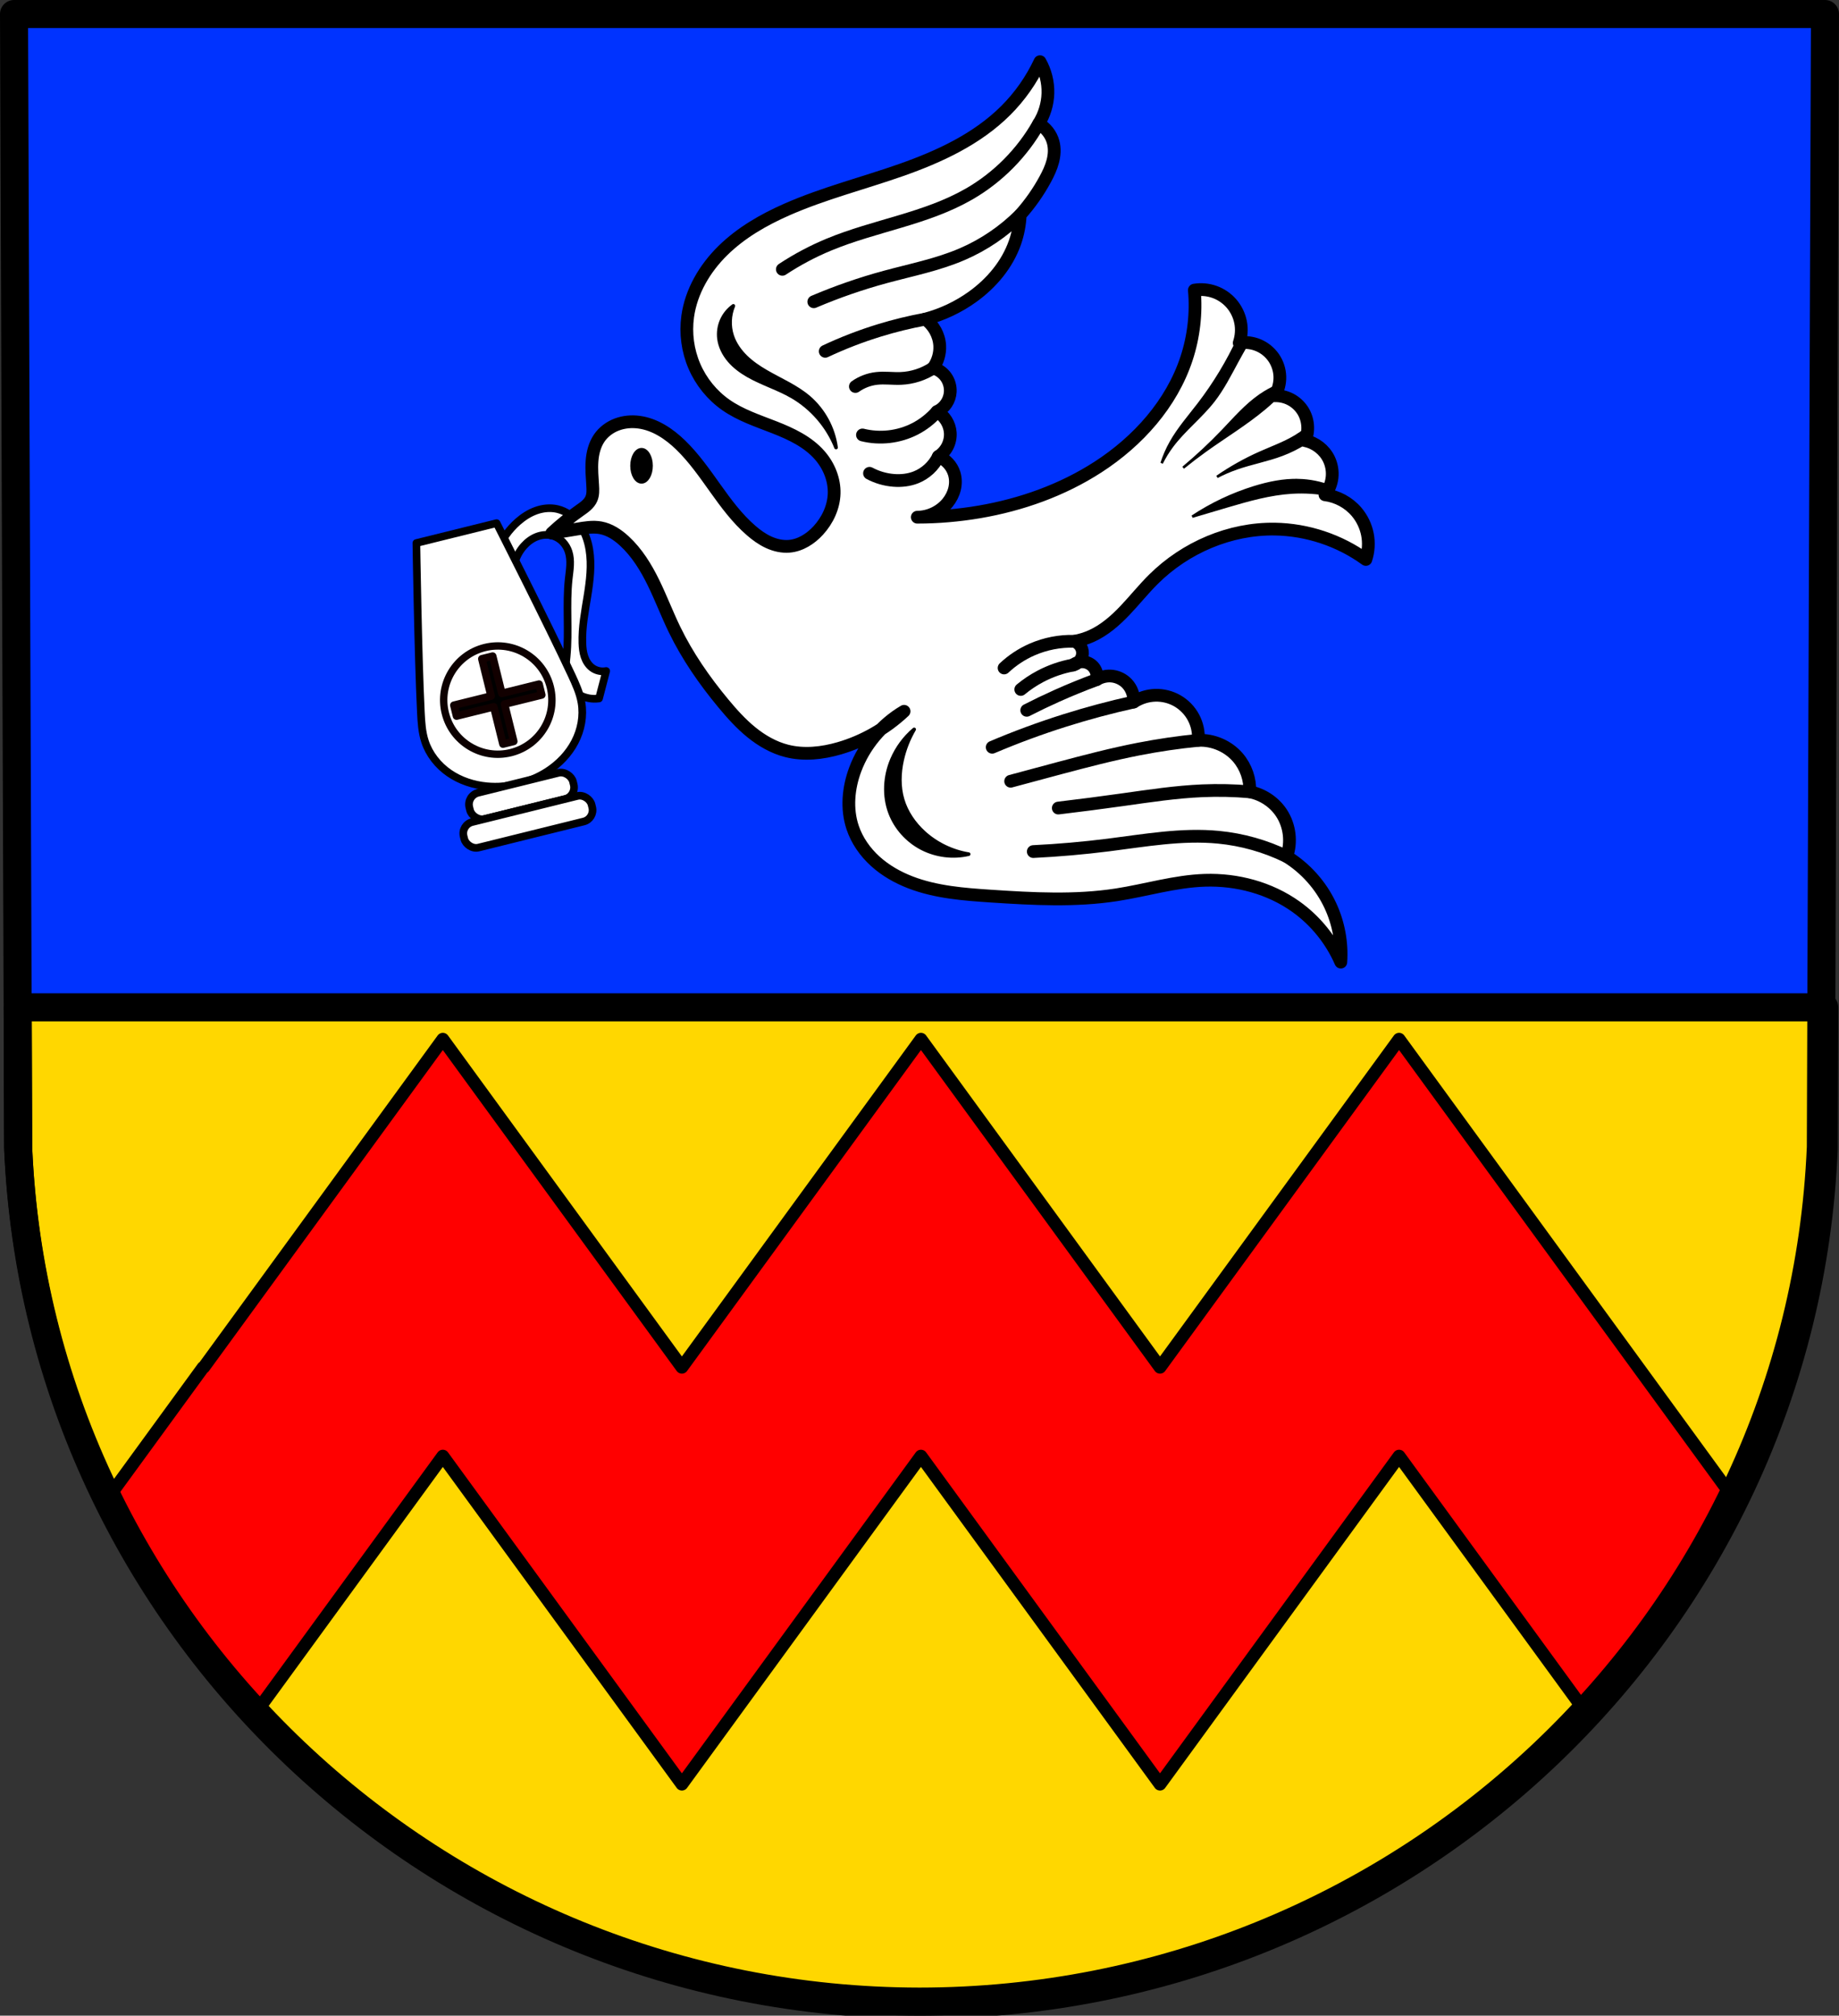 <?xml version="1.0" encoding="UTF-8" standalone="no"?>
<!-- Created with Inkscape (http://www.inkscape.org/) -->

<svg
   xmlns:dc="http://purl.org/dc/elements/1.1/"
   xmlns:cc="http://creativecommons.org/ns#"
   xmlns:rdf="http://www.w3.org/1999/02/22-rdf-syntax-ns#"
   xmlns:svg="http://www.w3.org/2000/svg"
   xmlns="http://www.w3.org/2000/svg"
   xmlns:sodipodi="http://sodipodi.sourceforge.net/DTD/sodipodi-0.dtd"
   xmlns:inkscape="http://www.inkscape.org/namespaces/inkscape"
   width="190.934mm"
   height="209.15mm"
   viewBox="0 0 190.934 209.15"
   version="1.1"
   id="svg4004"
   inkscape:version="0.92.4 (5da689c313, 2019-01-14)"
   sodipodi:docname="DEU Oberweis COA.svg">
  <rect x="0" y="0" width="190.934" height="209.15" fill="#333333" stroke="none"/>
  <defs
     id="defs3998">
    <inkscape:path-effect
       effect="spiro"
       id="path-effect1507"
       is_visible="true" />
    <inkscape:path-effect
       effect="spiro"
       id="path-effect1445"
       is_visible="true" />
    <inkscape:path-effect
       effect="spiro"
       id="path-effect1369"
       is_visible="true" />
    <inkscape:path-effect
       effect="spiro"
       id="path-effect1364"
       is_visible="true" />
    <inkscape:path-effect
       effect="spiro"
       id="path-effect1359"
       is_visible="true" />
    <inkscape:path-effect
       effect="spiro"
       id="path-effect1355"
       is_visible="true" />
    <inkscape:path-effect
       effect="spiro"
       id="path-effect1263"
       is_visible="true" />
    <inkscape:path-effect
       effect="spiro"
       id="path-effect1259"
       is_visible="true" />
    <inkscape:path-effect
       effect="spiro"
       id="path-effect1255"
       is_visible="true" />
    <inkscape:path-effect
       effect="spiro"
       id="path-effect1119"
       is_visible="true" />
    <inkscape:path-effect
       effect="spiro"
       id="path-effect1115"
       is_visible="true" />
    <inkscape:path-effect
       effect="spiro"
       id="path-effect1111"
       is_visible="true" />
    <inkscape:path-effect
       effect="spiro"
       id="path-effect1107"
       is_visible="true" />
    <inkscape:path-effect
       effect="spiro"
       id="path-effect1103"
       is_visible="true" />
    <inkscape:path-effect
       effect="spiro"
       id="path-effect1099"
       is_visible="true" />
    <inkscape:path-effect
       effect="spiro"
       id="path-effect1095"
       is_visible="true" />
    <inkscape:path-effect
       effect="spiro"
       id="path-effect1091"
       is_visible="true" />
    <inkscape:path-effect
       effect="spiro"
       id="path-effect982"
       is_visible="true" />
    <inkscape:path-effect
       effect="spiro"
       id="path-effect978"
       is_visible="true" />
    <inkscape:path-effect
       effect="spiro"
       id="path-effect974"
       is_visible="true" />
    <inkscape:path-effect
       effect="spiro"
       id="path-effect969"
       is_visible="true" />
    <inkscape:path-effect
       effect="spiro"
       id="path-effect965"
       is_visible="true" />
    <inkscape:path-effect
       effect="spiro"
       id="path-effect960"
       is_visible="true" />
    <inkscape:path-effect
       effect="spiro"
       id="path-effect955"
       is_visible="true" />
    <inkscape:path-effect
       effect="spiro"
       id="path-effect950"
       is_visible="true" />
    <inkscape:path-effect
       effect="spiro"
       id="path-effect944"
       is_visible="true" />
    <inkscape:path-effect
       effect="spiro"
       id="path-effect974-4"
       is_visible="true" />
    <inkscape:path-effect
       effect="spiro"
       id="path-effect978-1"
       is_visible="true" />
    <inkscape:path-effect
       effect="spiro"
       id="path-effect982-8"
       is_visible="true" />
    <inkscape:path-effect
       effect="spiro"
       id="path-effect944-9"
       is_visible="true" />
    <inkscape:path-effect
       effect="spiro"
       id="path-effect944-3"
       is_visible="true" />
    <inkscape:path-effect
       effect="spiro"
       id="path-effect1091-3"
       is_visible="true" />
    <inkscape:path-effect
       effect="spiro"
       id="path-effect1099-4"
       is_visible="true" />
    <inkscape:path-effect
       effect="spiro"
       id="path-effect1103-7"
       is_visible="true" />
    <inkscape:path-effect
       effect="spiro"
       id="path-effect1107-7"
       is_visible="true" />
    <inkscape:path-effect
       effect="spiro"
       id="path-effect1111-8"
       is_visible="true" />
    <inkscape:path-effect
       effect="spiro"
       id="path-effect1115-5"
       is_visible="true" />
    <inkscape:path-effect
       effect="spiro"
       id="path-effect1119-4"
       is_visible="true" />
    <inkscape:path-effect
       effect="spiro"
       id="path-effect944-31"
       is_visible="true" />
    <inkscape:path-effect
       effect="spiro"
       id="path-effect1255-8"
       is_visible="true" />
    <inkscape:path-effect
       effect="spiro"
       id="path-effect1259-8"
       is_visible="true" />
    <inkscape:path-effect
       effect="spiro"
       id="path-effect1263-7"
       is_visible="true" />
    <inkscape:path-effect
       effect="spiro"
       id="path-effect944-7"
       is_visible="true" />
    <inkscape:path-effect
       effect="spiro"
       id="path-effect1445-3"
       is_visible="true" />
  </defs>
  <sodipodi:namedview
     id="base"
     pagecolor="#ffffff"
     bordercolor="#666666"
     borderopacity="1.0"
     inkscape:pageopacity="0.0"
     inkscape:pageshadow="2"
     inkscape:zoom="0.69324395"
     inkscape:cx="360.81988"
     inkscape:cy="395.24328"
     inkscape:document-units="mm"
     inkscape:current-layer="layer1"
     showgrid="false"
     inkscape:window-width="1366"
     inkscape:window-height="745"
     inkscape:window-x="-8"
     inkscape:window-y="-8"
     inkscape:window-maximized="1"
     fit-margin-top="0"
     fit-margin-left="0"
     fit-margin-right="0"
     fit-margin-bottom="0"
     inkscape:snap-midpoints="true"
     inkscape:snap-smooth-nodes="true"
     inkscape:snap-nodes="false" />
  <g
     inkscape:label="Ebene 1"
     inkscape:groupmode="layer"
     id="layer1"
     transform="translate(-7.159,-6.896)">
    <path
       style="fill:#0033ff;fill-opacity:1;fill-rule:evenodd;stroke:none;stroke-width:2.91;stroke-linecap:round;stroke-linejoin:round;stroke-miterlimit:4;stroke-dasharray:none;stroke-opacity:1"
       inkscape:connector-curvature="0"
       d="M 196.637,8.351 196.207,125.931 c -2.093,49.459 -43.44,88.631 -93.582,88.658 C 52.528,214.529 11.166,175.344 9.044,125.931 L 8.614,8.351 H 102.623 Z"
       id="path10563-0-6-5-9"
       sodipodi:nodetypes="ccccccc" />
    <path
       style="fill:#ffffff;stroke:#000000;stroke-width:0.794;stroke-linecap:round;stroke-linejoin:round;stroke-miterlimit:4;stroke-dasharray:none;stroke-opacity:1"
       d="m 593.715,50.836 c 0.726,-1.022 1.698,-1.866 2.811,-2.442 0.661,-0.342 1.378,-0.591 2.118,-0.665 0.741,-0.074 1.508,0.033 2.173,0.369 0.847,0.427 1.488,1.208 1.846,2.087 0.358,0.879 0.449,1.85 0.374,2.796 -0.128,1.623 -0.725,3.17 -1.363,4.667 -0.639,1.498 -1.331,2.989 -1.67,4.581 -0.099,0.467 -0.168,0.945 -0.128,1.42 0.039,0.475 0.193,0.951 0.498,1.318 0.327,0.393 0.822,0.64 1.332,0.666 l -1.406,2.589 c -0.681,-0.071 -1.338,-0.359 -1.85,-0.814 -0.438,-0.389 -0.773,-0.906 -0.888,-1.48 -0.092,-0.461 -0.04,-0.942 0.073,-1.398 0.114,-0.457 0.288,-0.895 0.445,-1.339 0.895,-2.535 1.22,-5.245 2.146,-7.768 0.163,-0.445 0.345,-0.883 0.479,-1.337 0.134,-0.454 0.221,-0.928 0.187,-1.4 -0.028,-0.401 -0.145,-0.798 -0.347,-1.146 -0.202,-0.348 -0.491,-0.647 -0.837,-0.852 -0.484,-0.287 -1.068,-0.383 -1.626,-0.315 -0.558,0.068 -1.09,0.295 -1.555,0.611 -1.117,0.758 -1.85,2.055 -1.924,3.403 z"
       id="path1505"
       inkscape:connector-curvature="0"
       inkscape:path-effect="#path-effect1507"
       inkscape:original-d="m 593.71538,50.835572 c 0,0 1.66438,-1.967363 2.81144,-2.441519 1.32504,-0.547727 3.05967,-1.03022 4.29117,-0.295942 1.53568,0.915647 2.12156,3.097789 2.21956,4.883039 0.17783,3.239442 -2.7376,6.017377 -3.03342,9.248182 -0.084,0.916946 -0.16562,1.98845 0.36994,2.737461 0.28867,0.403722 1.33173,0.665872 1.33173,0.665872 l -1.40571,2.58949 c 0,0 -1.34433,-0.368446 -1.84965,-0.813839 -0.43151,-0.380337 -0.78669,-0.913462 -0.88781,-1.479709 -0.16326,-0.914212 0.30779,-1.83287 0.5179,-2.737464 0.6078,-2.616778 1.47041,-5.168255 2.14556,-7.768473 0.23601,-0.908954 0.80451,-1.808658 0.66587,-2.737462 -0.11427,-0.765523 -0.49423,-1.646007 -1.18377,-1.997606 -0.94881,-0.483803 -2.28734,-0.28286 -3.18137,0.295941 -1.09388,0.708187 -1.92363,3.40333 -1.92363,3.40333 z"
       sodipodi:nodetypes="caaaaaccaaaaaaacc"
       transform="rotate(-13.907,380.541,2250.508)" />
    <path
       style="fill:#ffffff;stroke:#000000;stroke-width:0.794;stroke-linecap:round;stroke-linejoin:round;stroke-miterlimit:4;stroke-dasharray:none;stroke-opacity:1"
       d="m 50.389,63.243 c 0,0 0.177,11.713 0.468,17.562 0.051,1.019 0.108,2.051 0.425,3.021 0.435,1.333 1.355,2.487 2.508,3.284 1.153,0.797 2.531,1.246 3.927,1.374 1.096,0.101 2.21,0.008 3.274,-0.272 1.072,-0.249 2.1,-0.687 3.022,-1.287 1.175,-0.765 2.184,-1.805 2.832,-3.048 0.648,-1.243 0.923,-2.693 0.686,-4.075 C 67.36,78.797 66.929,77.857 66.498,76.932 64.027,71.623 58.718,61.181 58.718,61.181 Z"
       id="path1443"
       inkscape:connector-curvature="0"
       sodipodi:nodetypes="cccccccccscc" />
    <ellipse
       style="fill:#ffffff;stroke:#0d0000;stroke-width:0.766;stroke-linecap:round;stroke-linejoin:round;stroke-miterlimit:4;stroke-dasharray:none;stroke-opacity:1"
       id="path1466"
       cx="38.002"
       cy="91.352"
       rx="5.617"
       ry="5.617"
       transform="rotate(-13.907)" />
    <path
       inkscape:connector-curvature="0"
       style="fill:#000000;stroke:#120000;stroke-width:0.794;stroke-linecap:round;stroke-linejoin:round;stroke-miterlimit:4;stroke-dasharray:none;stroke-opacity:1"
       d="m 57.191,75.258 0.956,3.863 -3.862,0.956 0.277,1.117 3.862,-0.956 0.956,3.862 1.117,-0.277 -0.956,-3.862 3.862,-0.956 -0.277,-1.117 -3.862,0.956 -0.956,-3.863 z"
       id="rect1468" />
    <rect
       style="fill:#ffffff;stroke:#000000;stroke-width:0.794;stroke-linecap:round;stroke-linejoin:round;stroke-miterlimit:4;stroke-dasharray:none;stroke-opacity:1"
       id="rect1488"
       width="11.087"
       height="2.801"
       x="32.458"
       y="100.194"
       ry="1.245"
       transform="rotate(-13.907)" />
    <rect
       style="fill:#ffffff;stroke:#000000;stroke-width:0.794;stroke-linecap:round;stroke-linejoin:round;stroke-miterlimit:4;stroke-dasharray:none;stroke-opacity:1"
       id="rect1488-6"
       width="13.68"
       height="2.73"
       x="31.162"
       y="102.995"
       ry="1.214"
       transform="rotate(-13.907)" />
    <path
       style="fill:#ffd700;fill-opacity:1;stroke:#000000;stroke-width:11;stroke-linejoin:round;stroke-miterlimit:4;stroke-dasharray:none;stroke-opacity:1"
       d="M 6.922 394.428 L 7.125 449.898 C 15.146 636.654 171.477 784.757 360.82 784.986 C 550.334 784.882 706.606 636.832 714.516 449.898 L 714.719 394.428 L 6.922 394.428 z "
       transform="matrix(0.265,0,0,0.265,7.159,6.896)"
       id="rect5035" />
    <path
       style="fill:#ff0000;stroke:#000000;stroke-width:5;stroke-linecap:round;stroke-linejoin:round;stroke-miterlimit:4;stroke-dasharray:none;stroke-opacity:1;fill-opacity:1"
       d="M 173.496 406.916 L 79.834 535.367 L 79.547 535.475 L 42.002 586.963 C 57.13 617.813 76.706 646.125 99.885 671.107 L 173.496 570.156 L 267.158 698.607 L 360.82 570.156 L 454.482 698.607 L 548.145 570.156 L 621.848 671.234 C 644.982 646.297 664.52 618.033 679.625 587.232 L 641.807 535.367 L 548.145 406.916 L 454.482 535.367 L 360.82 406.916 L 267.158 535.367 L 173.496 406.916 z "
       transform="matrix(0.265,0,0,0.265,7.159,6.896)"
       id="path5053" />
    <path
       style="fill:none;fill-rule:evenodd;stroke:#000000;stroke-width:2.91;stroke-linecap:round;stroke-linejoin:round;stroke-miterlimit:4;stroke-dasharray:none;stroke-opacity:1"
       inkscape:connector-curvature="0"
       d="M 196.637,8.351 196.207,125.931 c -2.093,49.459 -43.44,88.631 -93.582,88.658 C 52.528,214.529 11.166,175.344 9.044,125.931 L 8.614,8.351 h 94.009 z"
       id="path10563-0-6-5"
       sodipodi:nodetypes="ccccccc" />
    <path
       transform="translate(208.525,-1.5e-6)"
       style="fill:#ffffff;stroke:#000000;stroke-width:1.323;stroke-linecap:round;stroke-linejoin:round;stroke-miterlimit:4;stroke-dasharray:none;stroke-opacity:1"
       d="m -93.391,13.302 c -0.88,1.88 -2.091,3.604 -3.562,5.069 -2.973,2.96 -6.891,4.776 -10.85,6.166 -3.958,1.39 -8.051,2.417 -11.89,4.108 -2.412,1.062 -4.736,2.401 -6.617,4.247 -1.881,1.846 -3.299,4.238 -3.657,6.849 -0.238,1.737 0.001,3.539 0.695,5.15 0.693,1.611 1.84,3.025 3.278,4.028 1.52,1.061 3.311,1.644 5.037,2.32 1.726,0.675 3.466,1.494 4.689,2.886 0.957,1.089 1.548,2.523 1.507,3.973 -0.041,1.42 -0.684,2.788 -1.644,3.836 -0.791,0.864 -1.846,1.545 -3.014,1.644 -0.734,0.062 -1.475,-0.11 -2.145,-0.417 -0.669,-0.307 -1.272,-0.745 -1.828,-1.227 -2.895,-2.512 -4.548,-6.184 -7.297,-8.854 -1.206,-1.171 -2.68,-2.161 -4.347,-2.379 -0.77,-0.101 -1.566,-0.03 -2.292,0.245 -0.726,0.275 -1.378,0.759 -1.817,1.399 -0.479,0.698 -0.692,1.55 -0.754,2.395 -0.062,0.844 0.016,1.692 0.069,2.537 0.029,0.463 0.047,0.945 -0.137,1.37 -0.117,0.27 -0.311,0.502 -0.529,0.699 -0.219,0.198 -0.463,0.364 -0.704,0.534 -1.009,0.711 -1.971,1.49 -2.877,2.329 0.869,-0.127 1.737,-0.264 2.603,-0.411 0.816,-0.138 1.652,-0.286 2.466,-0.137 0.937,0.171 1.765,0.724 2.466,1.37 1.303,1.2 2.248,2.74 3.027,4.331 0.778,1.591 1.406,3.253 2.179,4.847 1.34,2.765 3.107,5.307 5.069,7.671 0.89,1.072 1.826,2.115 2.908,2.994 1.081,0.879 2.317,1.593 3.668,1.937 1.793,0.458 3.703,0.244 5.48,-0.274 2.497,-0.728 4.818,-2.054 6.712,-3.836 -2.307,1.357 -4.128,3.522 -5.069,6.028 -0.721,1.92 -0.924,4.082 -0.274,6.028 0.451,1.351 1.298,2.553 2.353,3.509 1.055,0.956 2.315,1.672 3.643,2.184 2.657,1.025 5.546,1.242 8.388,1.43 4.338,0.286 8.718,0.527 13.014,-0.137 3.067,-0.474 6.076,-1.407 9.178,-1.507 3.338,-0.107 6.734,0.799 9.452,2.74 2.033,1.451 3.661,3.463 4.658,5.754 0.143,-2.014 -0.238,-4.063 -1.096,-5.891 -0.975,-2.078 -2.567,-3.863 -4.521,-5.069 0.529,-1.482 0.32,-3.208 -0.548,-4.521 -0.746,-1.128 -1.959,-1.937 -3.288,-2.192 0.056,-1.285 -0.395,-2.586 -1.233,-3.562 -1.007,-1.172 -2.566,-1.848 -4.11,-1.781 0.061,-0.817 -0.114,-1.65 -0.5,-2.373 -0.385,-0.723 -0.98,-1.333 -1.692,-1.737 -0.689,-0.391 -1.487,-0.589 -2.28,-0.565 -0.792,0.024 -1.577,0.27 -2.241,0.702 0.051,-0.697 -0.204,-1.411 -0.685,-1.918 -0.394,-0.416 -0.934,-0.691 -1.502,-0.765 -0.568,-0.074 -1.161,0.053 -1.648,0.354 0.089,-0.425 -0.014,-0.886 -0.274,-1.233 -0.246,-0.329 -0.63,-0.552 -1.038,-0.603 -0.408,-0.051 -0.834,0.07 -1.154,0.329 0.232,-0.054 0.448,-0.175 0.616,-0.343 0.168,-0.168 0.289,-0.384 0.343,-0.616 0.072,-0.305 0.027,-0.636 -0.123,-0.91 -0.15,-0.275 -0.404,-0.492 -0.699,-0.596 0.613,-0.107 1.213,-0.292 1.781,-0.548 1.335,-0.603 2.462,-1.587 3.473,-2.648 1.011,-1.061 1.926,-2.211 2.965,-3.243 3.313,-3.289 7.936,-5.277 12.603,-5.206 3.373,0.052 6.722,1.168 9.452,3.151 0.274,-0.831 0.331,-1.732 0.164,-2.591 -0.167,-0.859 -0.557,-1.673 -1.123,-2.341 -0.824,-0.974 -2.022,-1.623 -3.288,-1.781 0.406,-0.513 0.664,-1.141 0.736,-1.79 0.072,-0.65 -0.042,-1.319 -0.325,-1.908 -0.468,-0.972 -1.408,-1.704 -2.466,-1.918 0.435,-1.009 0.328,-2.232 -0.274,-3.151 -0.31,-0.473 -0.742,-0.865 -1.243,-1.127 -0.501,-0.262 -1.069,-0.394 -1.634,-0.38 0.362,-0.6 0.545,-1.306 0.521,-2.007 -0.024,-0.7 -0.256,-1.392 -0.658,-1.966 -0.39,-0.556 -0.939,-1 -1.564,-1.265 -0.626,-0.265 -1.326,-0.35 -1.997,-0.242 0.234,-0.693 0.283,-1.448 0.139,-2.165 -0.143,-0.717 -0.479,-1.395 -0.961,-1.945 -0.468,-0.533 -1.073,-0.944 -1.74,-1.182 -0.668,-0.238 -1.396,-0.304 -2.095,-0.188 0.215,2.397 -0.066,4.838 -0.822,7.123 -1.548,4.68 -5.038,8.558 -9.178,11.233 -3.715,2.401 -7.969,3.914 -12.329,4.658 -2.126,0.362 -4.282,0.546 -6.438,0.548 1.203,-0.002 2.394,-0.571 3.151,-1.507 0.337,-0.417 0.591,-0.904 0.718,-1.425 0.126,-0.521 0.123,-1.076 -0.033,-1.589 -0.243,-0.8 -0.866,-1.475 -1.644,-1.781 0.403,-0.263 0.735,-0.635 0.951,-1.066 0.215,-0.431 0.314,-0.919 0.282,-1.4 -0.059,-0.896 -0.591,-1.747 -1.37,-2.192 0.389,-0.187 0.727,-0.48 0.966,-0.84 0.24,-0.359 0.381,-0.784 0.403,-1.215 0.029,-0.547 -0.134,-1.103 -0.455,-1.547 -0.321,-0.444 -0.797,-0.774 -1.326,-0.919 0.485,-0.668 0.731,-1.505 0.685,-2.329 -0.06,-1.076 -0.63,-2.113 -1.507,-2.74 1.768,-0.466 3.449,-1.26 4.932,-2.329 1.957,-1.41 3.585,-3.34 4.384,-5.617 0.324,-0.925 0.51,-1.898 0.548,-2.877 1.007,-1.126 1.883,-2.37 2.603,-3.699 0.319,-0.589 0.61,-1.2 0.779,-1.848 0.17,-0.648 0.214,-1.34 0.042,-1.988 -0.214,-0.808 -0.773,-1.519 -1.507,-1.918 0.592,-0.94 0.926,-2.04 0.959,-3.151 0.033,-1.143 -0.254,-2.295 -0.822,-3.288 z"
       id="path942-8"
       inkscape:connector-curvature="0"
       inkscape:path-effect="#path-effect944-9"
       inkscape:original-d="m -93.391042,13.301824 c 0,0 -1.97084,3.752082 -3.561707,5.068582 -6.408141,5.302967 -15.990311,5.41352 -22.740121,10.274153 -4.09051,2.945635 -9.42517,6.127357 -10.27416,11.096085 -0.56148,3.286081 1.71514,6.725267 3.97268,9.178242 2.49016,2.70573 7.29885,2.443353 9.7262,5.205571 0.9349,1.063874 1.53686,2.556703 1.50687,3.972671 -0.0294,1.390721 -0.70778,2.806738 -1.64386,3.835686 -0.77005,0.846448 -1.87109,1.58267 -3.01376,1.643864 -1.43107,0.07664 -2.82055,-0.791548 -3.97267,-1.643864 -3.07454,-2.274488 -4.34994,-6.416236 -7.29674,-8.853944 -1.27284,-1.052941 -2.69837,-2.27988 -4.3473,-2.379129 -1.47275,-0.08864 -3.20023,0.482061 -4.10966,1.643864 -1.02298,1.306874 -0.48818,3.283654 -0.68494,4.931592 -0.0544,0.45567 0.0595,0.955187 -0.13699,1.369886 -0.24889,0.525208 -0.80096,0.844039 -1.2329,1.2329 -0.91691,0.825463 -2.87676,2.328807 -2.87676,2.328807 0,0 1.72938,-0.317993 2.60279,-0.410967 0.81857,-0.08714 1.66349,-0.32129 2.46579,-0.136988 0.91639,0.210511 1.79801,0.707966 2.4658,1.369888 2.49801,2.476055 3.36747,6.17953 5.20557,9.178242 1.6017,2.613033 2.96696,5.44054 5.06858,7.671367 1.8787,1.994206 3.95545,4.130391 6.57546,4.931595 1.74885,0.534803 3.72429,0.239416 5.47955,-0.273979 2.47339,-0.723442 6.71244,-3.835683 6.71244,-3.835683 0,0 -4.11365,3.582229 -5.06858,6.027502 -0.73162,1.873453 -1.29553,4.295014 -0.27398,6.027504 2.71757,4.608816 9.1679,5.931526 14.383815,7.123413 4.229204,0.966416 8.691978,0.238346 13.013927,-0.136989 3.088747,-0.268239 6.083393,-1.691852 9.178243,-1.506876 3.274583,0.195719 6.719463,0.925042 9.45222,2.739771 2.055539,1.36501 4.657616,5.75353 4.657616,5.75353 0,0 -0.216188,-4.09751 -1.09591,-5.89052 -0.99719,-2.032433 -4.520627,-5.068577 -4.520627,-5.068577 0,0 0.247644,-3.227933 -0.547955,-4.520627 -0.690359,-1.121699 -3.287728,-2.19182 -3.287728,-2.19182 0,0 -0.37876,-2.640366 -1.232899,-3.561706 -1.015008,-1.094866 -4.109661,-1.780853 -4.109661,-1.780853 0,0 -0.848582,-3.331142 -2.191819,-4.109661 -1.304328,-0.755968 -4.520627,0.136989 -4.520627,0.136989 0,0 -0.156567,-1.491667 -0.684944,-1.917842 -0.824401,-0.664941 -3.15074,-0.410966 -3.15074,-0.410966 0,0 0.03741,-0.949577 -0.273977,-1.232899 -0.544601,-0.495516 -2.191819,-0.273977 -2.191819,-0.273977 0,0 0.894488,-0.511497 0.958921,-0.958921 0.08155,-0.566313 -0.821933,-1.506876 -0.821933,-1.506876 0,0 1.241786,-0.23949 1.780853,-0.547954 2.52472,-1.444689 3.983789,-4.329783 6.438469,-5.890515 3.835587,-2.438739 8.060504,-5.046634 12.602961,-5.20557 3.319141,-0.116133 9.45222,3.15074 9.45222,3.15074 0,0 0.03203,-3.581603 -0.958921,-4.931593 -0.737513,-1.004726 -3.287728,-1.780853 -3.287728,-1.780853 0,0 0.893517,-2.555914 0.410966,-3.698695 -0.405058,-0.95926 -2.465797,-1.917842 -2.465797,-1.917842 0,0 0.310362,-2.273297 -0.273977,-3.15074 -0.600025,-0.900998 -2.876763,-1.506876 -2.876763,-1.506876 0,0 0.613914,-2.880976 -0.136989,-3.972672 -0.730561,-1.062123 -3.561706,-1.506876 -3.561706,-1.506876 0,0 0.09143,-3.052574 -0.821932,-4.109661 -0.887623,-1.027304 -3.835684,-1.369887 -3.835684,-1.369887 0,0 0.108801,4.921842 -0.821932,7.123412 -1.882829,4.453671 -5.252653,8.409959 -9.178243,11.233074 -3.56661,2.564952 -8.044674,3.685819 -12.328983,4.657616 -2.100557,0.476462 -6.438467,0.547954 -6.438467,0.547954 0,0 2.42408,-0.597325 3.15074,-1.506875 0.64303,-0.804876 0.95075,-2.018433 0.68494,-3.013752 -0.20844,-0.780504 -1.64386,-1.780853 -1.64386,-1.780853 0,0 1.27651,-1.547883 1.2329,-2.465796 -0.0409,-0.860596 -1.36989,-2.19182 -1.36989,-2.19182 0,0 1.38532,-1.231775 1.36989,-2.05483 -0.019,-1.013704 -1.78086,-2.465797 -1.78086,-2.465797 0,0 0.77249,-1.524408 0.68495,-2.328808 -0.11276,-1.036159 -1.50688,-2.739774 -1.50688,-2.739774 0,0 3.51189,-1.193322 4.93159,-2.328808 1.854668,-1.483376 3.403388,-3.453367 4.383642,-5.616536 0.402915,-0.889129 0.547955,-2.876763 0.547955,-2.876763 0,0 1.998883,-2.317369 2.602785,-3.698695 0.523794,-1.198091 1.11677,-2.561771 0.821932,-3.835684 -0.183318,-0.792068 -1.506876,-1.917842 -1.506876,-1.917842 0,0 0.931225,-2.053279 0.958921,-3.15074 0.0285,-1.129278 -0.821931,-3.287729 -0.821931,-3.287729 z"
       sodipodi:nodetypes="caaaaaaaaaaaaaaacaaaaaaacaaaaaacacacacacacacacaaacacacacacacaaacaacacacacaacaacac" />
    <path
       style="stroke:#000000;stroke-width:0.375;stroke-linecap:round;stroke-linejoin:round;stroke-miterlimit:4;stroke-dasharray:none;stroke-opacity:1"
       d="m 83.3,38.633 c -0.528,0.376 -0.952,0.897 -1.213,1.491 -0.261,0.593 -0.359,1.257 -0.281,1.901 0.103,0.838 0.5,1.625 1.047,2.269 0.547,0.644 1.238,1.154 1.971,1.573 1.467,0.838 3.112,1.329 4.574,2.177 2.052,1.19 3.687,3.086 4.564,5.291 -0.262,-2.004 -1.29,-3.898 -2.827,-5.21 -1.321,-1.127 -2.955,-1.807 -4.456,-2.68 -0.75,-0.437 -1.475,-0.928 -2.094,-1.536 -0.62,-0.608 -1.133,-1.34 -1.406,-2.164 -0.333,-1.006 -0.29,-2.132 0.121,-3.109 z m -9.533,14.93 c -0.544,9e-6 -0.985,0.745 -0.985,1.664 -9.6e-5,0.92 0.441,1.665 0.985,1.665 0.544,-8e-6 0.985,-0.746 0.985,-1.665 -7.4e-5,-0.919 -0.441,-1.664 -0.985,-1.664 z M 102.071,82.58 c -0.995,0.841 -1.79,1.918 -2.301,3.116 -0.746,1.749 -0.868,3.785 -0.192,5.563 0.592,1.558 1.784,2.873 3.261,3.645 1.488,0.777 3.256,1.003 4.892,0.623 -1.724,-0.283 -3.361,-1.076 -4.652,-2.254 -1.011,-0.923 -1.816,-2.092 -2.206,-3.405 -0.396,-1.332 -0.352,-2.768 -0.048,-4.124 0.249,-1.11 0.671,-2.182 1.246,-3.164 z"
       id="path946-3"
       inkscape:connector-curvature="0"
       sodipodi:nodetypes="csscccccccccccccccccccssccc" />
    <path
       style="fill:none;stroke:#000000;stroke-width:1.323;stroke-linecap:round;stroke-linejoin:round;stroke-miterlimit:4;stroke-dasharray:none;stroke-opacity:1"
       d="m -104.487,45.083 c -0.993,0.655 -2.166,1.033 -3.355,1.08 -0.838,0.033 -1.68,-0.095 -2.514,0 -0.788,0.089 -1.552,0.38 -2.199,0.838"
       id="path972-5"
       inkscape:connector-curvature="0"
       inkscape:path-effect="#path-effect974-4"
       inkscape:original-d="m -104.48713,45.083203 c -1.11795,0.359611 -2.19416,0.897486 -3.35466,1.079627 -0.82776,0.129917 -1.68962,-0.151647 -2.51367,0 -0.77159,0.141993 -1.46604,0.558329 -2.19946,0.83789"
       sodipodi:nodetypes="caac"
       transform="translate(208.525,-1.5e-6)" />
    <path
       style="fill:none;stroke:#000000;stroke-width:1.323;stroke-linecap:round;stroke-linejoin:round;stroke-miterlimit:4;stroke-dasharray:none;stroke-opacity:1"
       d="m -104.076,49.604 c -0.645,0.736 -1.429,1.349 -2.299,1.796 -1.661,0.853 -3.635,1.081 -5.446,0.628"
       id="path976-7"
       inkscape:connector-curvature="0"
       inkscape:path-effect="#path-effect978-1"
       inkscape:original-d="m -104.07616,49.603829 c -0.73126,0.598342 -1.39946,1.427009 -2.29932,1.795814 -1.69096,0.693041 -3.63059,0.418682 -5.44629,0.62842"
       sodipodi:nodetypes="cac"
       transform="translate(208.525,-1.5e-6)" />
    <path
       style="fill:none;stroke:#000000;stroke-width:1.323;stroke-linecap:round;stroke-linejoin:round;stroke-miterlimit:4;stroke-dasharray:none;stroke-opacity:1"
       d="m -103.939,54.261 c -0.472,0.978 -1.322,1.767 -2.332,2.166 -0.727,0.287 -1.525,0.374 -2.304,0.314 -0.876,-0.067 -1.738,-0.319 -2.514,-0.733"
       id="path980-7"
       inkscape:connector-curvature="0"
       inkscape:path-effect="#path-effect982-8"
       inkscape:original-d="m -103.93917,54.261445 c -0.74201,0.721582 -1.37281,1.711816 -2.33157,2.16554 -0.70068,0.331588 -1.53115,0.371622 -2.3042,0.314209 -0.8704,-0.06464 -1.67552,-0.489032 -2.51367,-0.733152"
       sodipodi:nodetypes="caac"
       transform="translate(208.525,-1.5e-6)" />
    <path
       style="fill:none;stroke:#000000;stroke-width:1.323;stroke-linecap:round;stroke-linejoin:round;stroke-miterlimit:4;stroke-dasharray:none;stroke-opacity:1"
       d="m -67.774,95.769 c -2.215,-1.079 -4.624,-1.759 -7.077,-1.996 -3.815,-0.369 -7.639,0.325 -11.442,0.804 -2.588,0.326 -5.188,0.553 -7.793,0.68"
       id="path1089-0"
       inkscape:connector-curvature="0"
       inkscape:path-effect="#path-effect1091-3"
       inkscape:original-d="m -67.774155,95.769021 c -2.358599,-0.665554 -4.638537,-1.745411 -7.076594,-1.995874 -3.8033,-0.390716 -7.630227,0.503745 -11.441734,0.804016 -2.59941,0.204782 -5.194903,0.453282 -7.792752,0.680318"
       sodipodi:nodetypes="caac"
       transform="translate(208.525)" />
    <path
       style="fill:none;stroke:#000000;stroke-width:1.323;stroke-linecap:round;stroke-linejoin:round;stroke-miterlimit:4;stroke-dasharray:none;stroke-opacity:1"
       d="m -71.61,89.057 c -1.632,-0.142 -3.274,-0.177 -4.911,-0.108 -2.778,0.119 -5.534,0.541 -8.288,0.928 -2.223,0.312 -4.45,0.601 -6.68,0.866"
       id="path1097-5"
       inkscape:connector-curvature="0"
       inkscape:path-effect="#path-effect1099-4"
       inkscape:original-d="m -71.609838,89.056574 c -1.616049,-0.0361 -3.275107,-0.180825 -4.910786,-0.107508 -2.776974,0.124474 -5.527817,0.594403 -8.287525,0.927708 -2.228932,0.2692 -4.452737,0.576974 -6.679502,0.86586"
       sodipodi:nodetypes="caac"
       transform="translate(208.525)" />
    <path
       style="fill:none;stroke:#000000;stroke-width:1.323;stroke-linecap:round;stroke-linejoin:round;stroke-miterlimit:4;stroke-dasharray:none;stroke-opacity:1"
       d="m -76.952,83.714 c -2.075,0.205 -4.14,0.507 -6.186,0.906 -2.769,0.539 -5.5,1.254 -8.226,1.979 -1.692,0.45 -3.382,0.903 -5.071,1.361"
       id="path1101-6"
       inkscape:connector-curvature="0"
       inkscape:path-effect="#path-effect1103-7"
       inkscape:original-d="m -76.952398,83.714017 c -2.061694,0.301649 -4.139731,0.510635 -6.185879,0.905743 -2.768988,0.534687 -5.492595,1.28381 -8.225678,1.97911 -1.696246,0.431527 -3.380716,0.90683 -5.071473,1.360641"
       sodipodi:nodetypes="caac"
       transform="translate(208.525)" />
    <path
       style="fill:none;stroke:#000000;stroke-width:1.323;stroke-linecap:round;stroke-linejoin:round;stroke-miterlimit:4;stroke-dasharray:none;stroke-opacity:1"
       d="m -83.665,79.741 c -2.407,0.531 -4.791,1.169 -7.142,1.91 -2.558,0.806 -5.077,1.735 -7.545,2.783"
       id="path1105-7"
       inkscape:connector-curvature="0"
       inkscape:path-effect="#path-effect1107-7"
       inkscape:original-d="m -83.664845,79.741344 c -2.380562,0.63632 -4.793486,1.164239 -7.142485,1.909749 -2.555161,0.810941 -5.029975,1.855152 -7.545361,2.783125"
       sodipodi:nodetypes="cac"
       transform="translate(208.525)" />
    <path
       style="fill:none;stroke:#000000;stroke-width:1.323;stroke-linecap:round;stroke-linejoin:round;stroke-miterlimit:4;stroke-dasharray:none;stroke-opacity:1"
       d="m -87.501,77.413 c -1.41,0.52 -2.802,1.088 -4.173,1.703 -1.043,0.468 -2.075,0.963 -3.092,1.484"
       id="path1109-3"
       inkscape:connector-curvature="0"
       inkscape:path-effect="#path-effect1111-8"
       inkscape:original-d="m -87.500528,77.412537 c -1.390624,0.56734 -2.799446,1.093708 -4.172664,1.702821 -1.045178,0.463605 -2.061308,0.98929 -3.09236,1.484334"
       sodipodi:nodetypes="cac"
       transform="translate(208.525)" />
    <path
       style="fill:none;stroke:#000000;stroke-width:1.323;stroke-linecap:round;stroke-linejoin:round;stroke-miterlimit:4;stroke-dasharray:none;stroke-opacity:1"
       d="m -89.966,75.906 c -1.176,0.216 -2.319,0.612 -3.377,1.169 -0.725,0.381 -1.41,0.838 -2.041,1.361"
       id="path1113-2"
       inkscape:connector-curvature="0"
       inkscape:path-effect="#path-effect1115-5"
       inkscape:original-d="m -89.966323,75.905661 c -1.104702,0.389315 -2.309782,0.639308 -3.376745,1.168738 -0.73243,0.363434 -1.360373,0.906828 -2.040956,1.360638"
       sodipodi:nodetypes="cac"
       transform="translate(208.525)" />
    <path
       style="fill:none;stroke:#000000;stroke-width:1.323;stroke-linecap:round;stroke-linejoin:round;stroke-miterlimit:4;stroke-dasharray:none;stroke-opacity:1"
       d="m -89.829,73.44 c -1.499,-0.042 -3.006,0.251 -4.38,0.851 -1.069,0.467 -2.057,1.119 -2.907,1.917"
       id="path1117-7"
       inkscape:connector-curvature="0"
       inkscape:path-effect="#path-effect1119-4"
       inkscape:original-d="m -89.829335,73.439863 c -1.418368,0.283538 -3.002687,0.289379 -4.379592,0.851411 -1.074645,0.438654 -1.937615,1.277911 -2.906821,1.917263"
       sodipodi:nodetypes="cac"
       transform="translate(208.525)" />
    <path
       style="fill:none;stroke:#000000;stroke-width:1.323;stroke-linecap:round;stroke-linejoin:round;stroke-miterlimit:4;stroke-dasharray:none;stroke-opacity:1"
       d="m -93.528,19.74 c -1.7,3.016 -4.223,5.562 -7.223,7.289 -4.473,2.576 -9.77,3.268 -14.54,5.242 -1.692,0.7 -3.318,1.563 -4.847,2.572"
       id="path1253-0"
       inkscape:connector-curvature="0"
       inkscape:path-effect="#path-effect1255-8"
       inkscape:original-d="m -93.52803,19.740293 c -2.407489,2.429499 -4.339689,5.44917 -7.22326,7.289292 -4.34299,2.771439 -9.82907,3.155852 -14.53966,5.242189 -1.67218,0.740616 -3.23077,1.714161 -4.84655,2.571638"
       sodipodi:nodetypes="caac"
       transform="translate(208.525)" />
    <path
       style="fill:none;stroke:#000000;stroke-width:1.323;stroke-linecap:round;stroke-linejoin:round;stroke-miterlimit:4;stroke-dasharray:none;stroke-opacity:1"
       d="m -95.446,29.193 c -1.72,1.717 -3.767,3.105 -5.998,4.068 -2.56,1.106 -5.321,1.644 -8.012,2.374 -2.528,0.686 -5.008,1.546 -7.418,2.572"
       id="path1257-4"
       inkscape:connector-curvature="0"
       inkscape:path-effect="#path-effect1259-8"
       inkscape:original-d="m -95.445873,29.192514 c -1.998996,1.355853 -3.814186,3.034915 -5.997787,4.068352 -2.51759,1.191504 -5.35985,1.52181 -8.01164,2.373823 -2.49165,0.800559 -4.9452,1.714161 -7.4182,2.571638"
       sodipodi:nodetypes="caac"
       transform="translate(208.525)" />
    <path
       style="fill:none;stroke:#000000;stroke-width:1.323;stroke-linecap:round;stroke-linejoin:round;stroke-miterlimit:4;stroke-dasharray:none;stroke-opacity:1"
       d="m -105.309,40.015 c -1.6,0.295 -3.184,0.682 -4.74,1.159 -1.928,0.59 -3.813,1.318 -5.638,2.176"
       id="path1261-9"
       inkscape:connector-curvature="0"
       inkscape:path-effect="#path-effect1263-7"
       inkscape:original-d="m -105.30906,40.01462 c -1.57963,0.386064 -3.18787,0.671992 -4.7397,1.158983 -1.92198,0.60315 -3.75828,1.450404 -5.63782,2.176002"
       sodipodi:nodetypes="cac"
       transform="translate(208.525)" />
    <path
       inkscape:connector-curvature="0"
       style="fill:#000000;stroke:#000000;stroke-width:0.265px;stroke-linecap:butt;stroke-linejoin:miter;stroke-opacity:1"
       d="m 135.748,41.972 c -1.117,2.42 -2.504,4.715 -4.125,6.83 -1.002,1.307 -2.1,2.554 -2.908,3.99 -0.387,0.687 -0.705,1.414 -0.947,2.164 0.307,-0.617 0.67,-1.206 1.082,-1.758 1.281,-1.714 3.018,-3.042 4.328,-4.734 0.967,-1.249 1.682,-2.67 2.435,-4.058 0.308,-0.568 0.624,-1.131 0.947,-1.691 z m 4.058,4.937 c -0.64,0.276 -1.253,0.617 -1.826,1.014 -1.457,1.011 -2.629,2.37 -3.855,3.652 -1.302,1.361 -2.68,2.648 -4.125,3.855 0.748,-0.609 1.515,-1.196 2.299,-1.758 2.049,-1.47 4.22,-2.778 6.154,-4.396 0.539,-0.451 1.058,-0.925 1.555,-1.42 z m 2.908,4.531 c -0.344,0.271 -0.706,0.519 -1.082,0.744 -1.152,0.689 -2.425,1.146 -3.652,1.69 -1.561,0.693 -3.058,1.532 -4.463,2.502 0.654,-0.341 1.333,-0.635 2.029,-0.879 1.555,-0.545 3.192,-0.837 4.734,-1.42 0.85,-0.321 1.668,-0.73 2.435,-1.217 z m -0.744,5.275 c -1.559,-0.04 -3.109,0.283 -4.599,0.744 -2.271,0.703 -4.442,1.731 -6.424,3.043 1.216,-0.364 2.434,-0.725 3.652,-1.082 2.194,-0.644 4.412,-1.281 6.695,-1.42 1.334,-0.081 2.679,0.01 3.99,0.271 l 0.067,-0.88 c -1.077,-0.417 -2.226,-0.646 -3.381,-0.676 z"
       id="path1353-3" />
  </g>
</svg>
